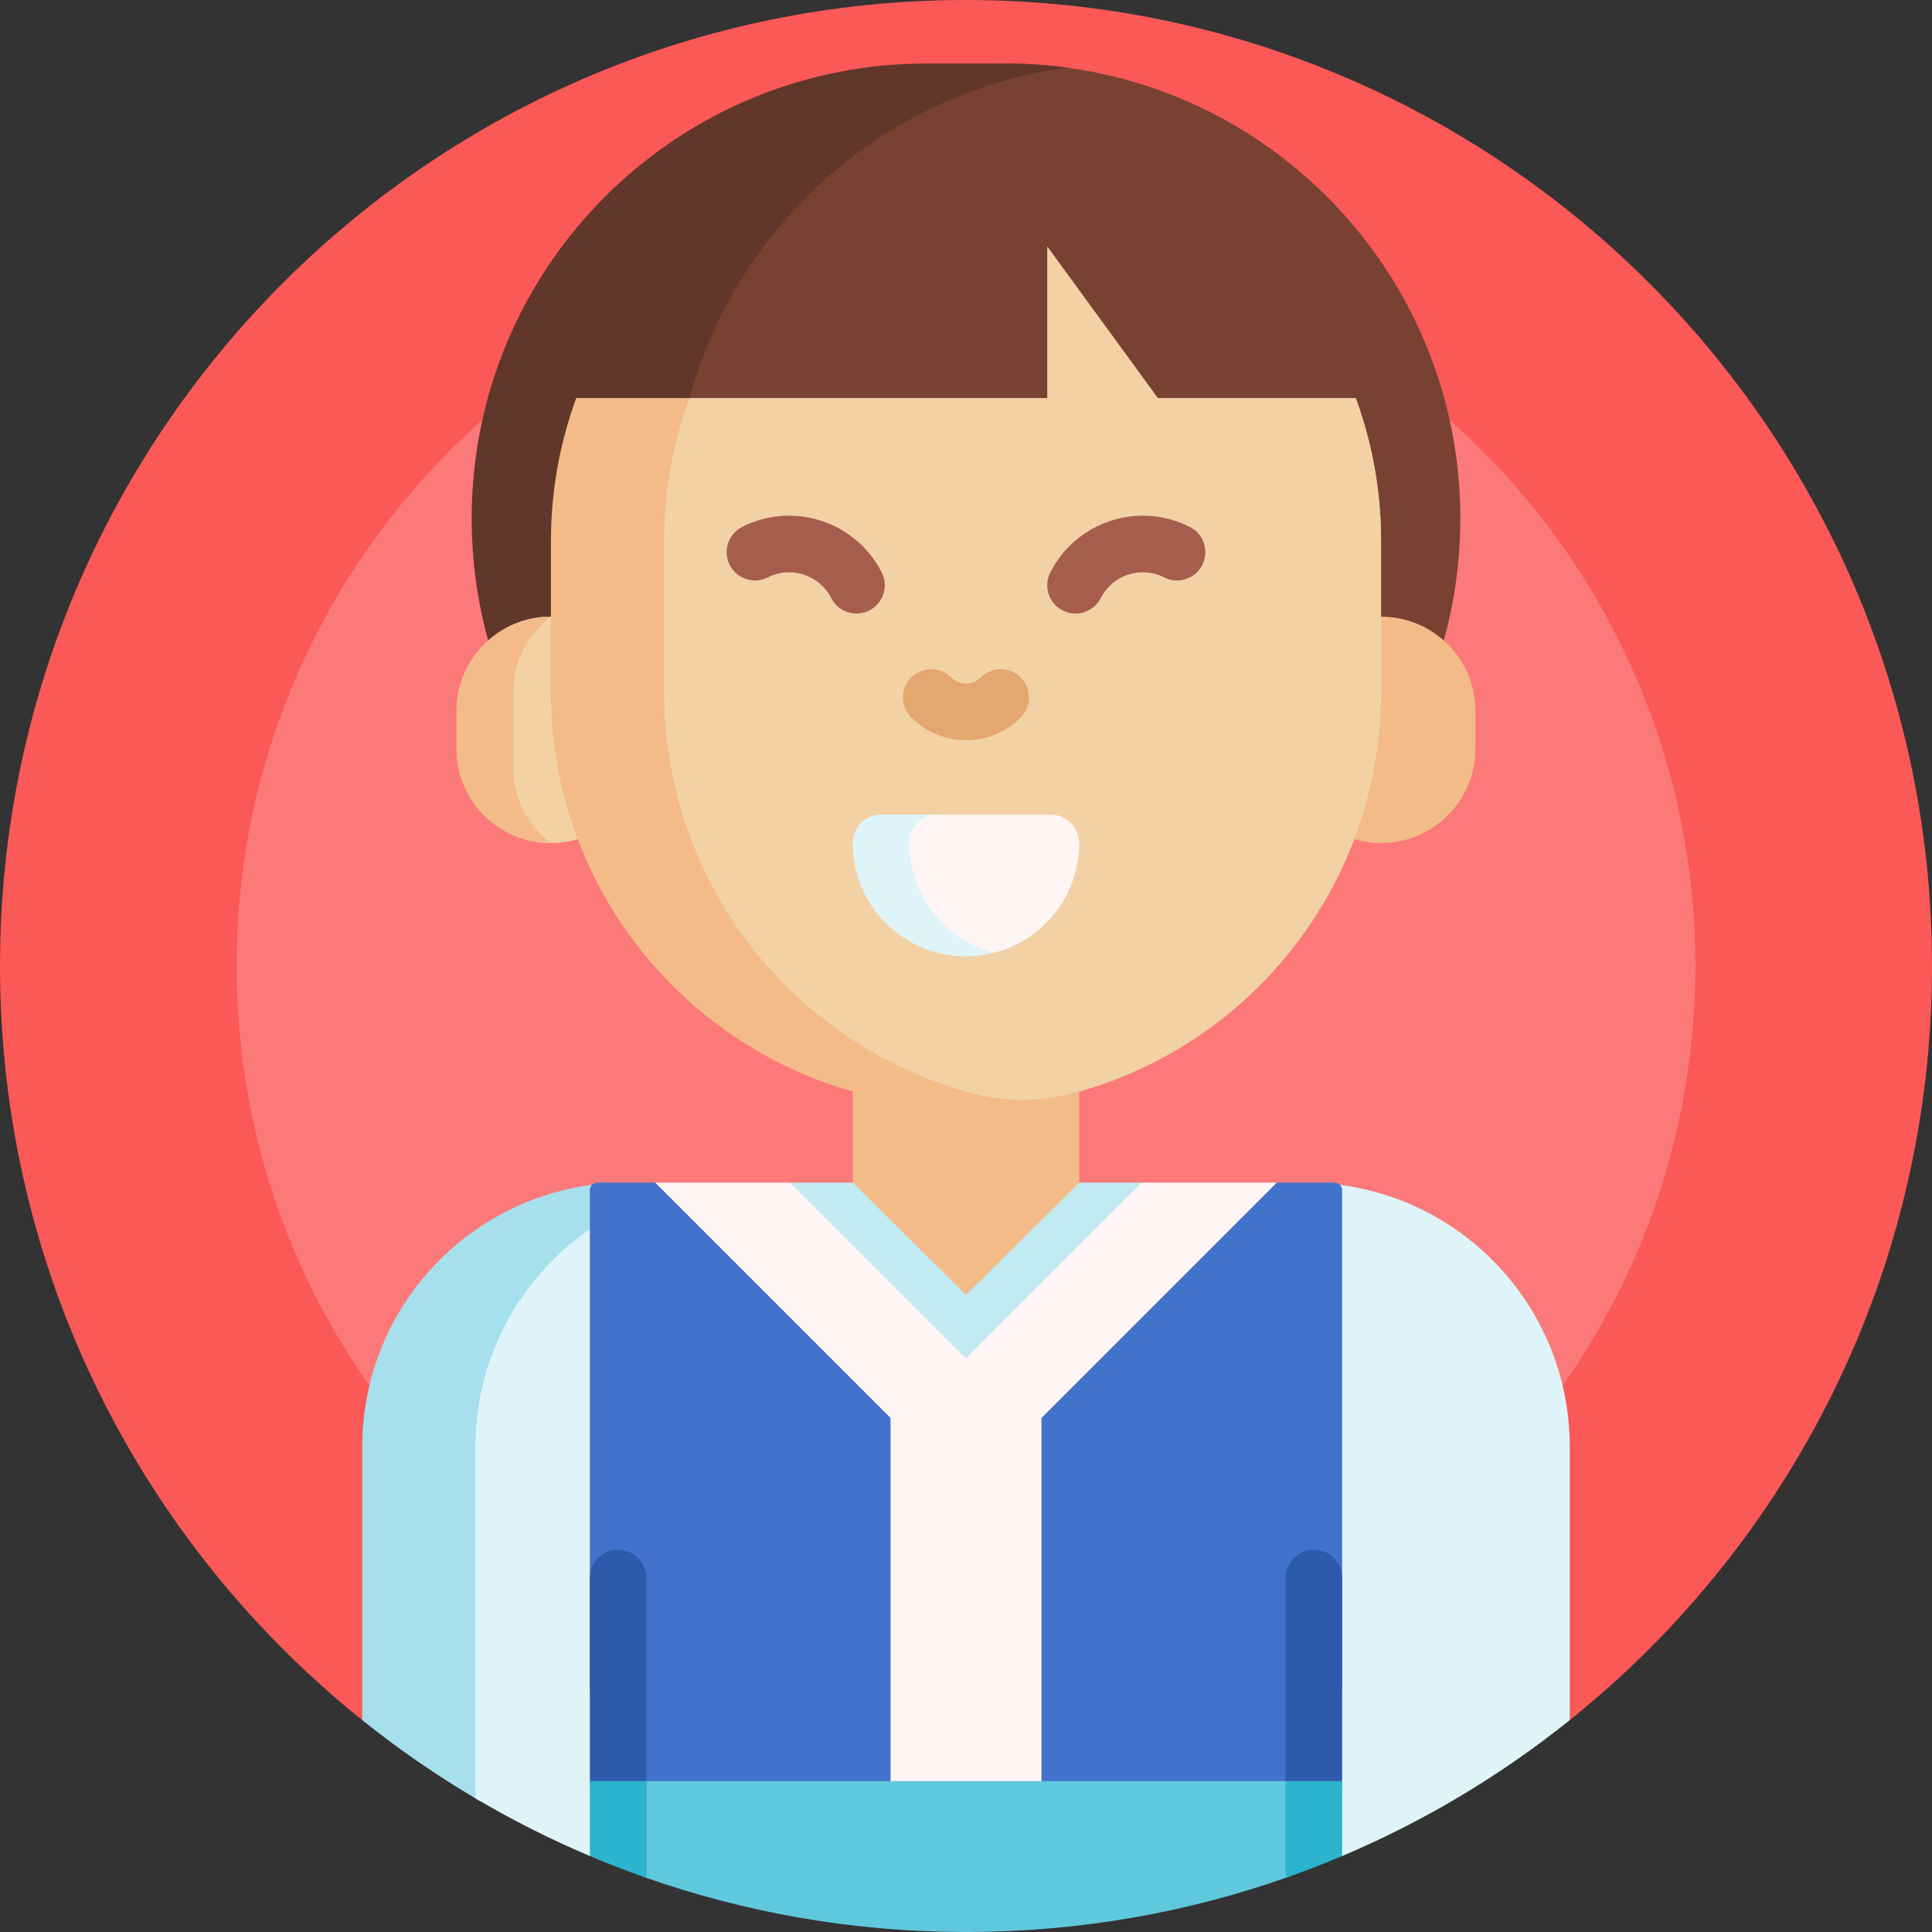 <svg id="Capa_1" enable-background="new 0 0 512 512" height="512" viewBox="0 0 512 512" width="512" xmlns="http://www.w3.org/2000/svg"><rect x="0" y="0" width="512" height="512" fill="#333333" stroke="none"/><g><path d="m0 256c0-141.385 114.615-256 256-256s256 114.615 256 256c0 80.844-37.475 152.936-96 199.852-2.326 1.864-102.672-45.203-160-45.203s-157.674 47.067-160 45.203c-58.525-46.916-96-119.008-96-199.852z" fill="#fb5858"/><path d="m449.298 256c0 106.755-86.542 193.298-193.298 193.298s-193.298-86.543-193.298-193.298 86.543-193.298 193.298-193.298 193.298 86.543 193.298 193.298z" fill="#fc7979"/><path d="m163.952 330.118c-15.065 12.839-24.619 31.953-24.619 53.299v86.281c0 6.516-7.081 10.555-12.701 7.257-10.735-6.299-20.97-13.358-30.632-21.103v-72.435c0-36.105 27.335-65.826 62.439-69.596 2.484-.268 17.733 5.882 5.513 16.297z" fill="#a6e0ec"/><path d="m416 383.416v72.436c-18.23 14.614-38.503 26.785-60.322 36.017-1.441.61-197.158.93-199.357 0-10.482-4.435-20.608-9.549-30.322-15.286v-93.167c0-33.663 23.762-61.776 55.428-68.481 4.701-.995 14.746 9.342 19.743 9.342l140.851-1.66c2.809 0 9.559-9.035 12.282-8.714 34.746 4.107 61.697 33.662 61.697 69.513z" fill="#def4f8"/><path d="m156.322 315.416c0-1.105.895-2 2-2h15.322l23.612 7.201h121.766l19.335-7.201h15.322c1.105 0 2 .895 2 2v130.46c0 17.98-12.659 33.44-30.267 37.081-22.267 4.604-45.509 7.043-69.412 7.043s-47.145-2.439-69.411-7.043c-17.608-3.641-30.267-19.101-30.267-37.081z" fill="#4172cc"/><path d="m338.356 313.416-62.356 62.356v104.228h-40v-104.228l-62.356-62.356h35.69l10.071 4.478h73.191l9.988-4.478z" fill="#fff5f5"/><path d="m256 360-46.584-46.584h93.167z" fill="#c2eaf2"/><path d="m355.678 418.149v53.851c0 3.047-1.863 5.779-4.692 6.91-.05.02-.099.04-.149.06-4.867 1.942-10.159-1.67-10.159-6.911v-53.596c0-4.107 3.165-7.688 7.269-7.811 4.248-.127 7.731 3.278 7.731 7.497zm-191.626-7.497c-4.247-.127-7.731 3.278-7.731 7.497v53.851c0 3.047 1.863 5.779 4.692 6.91.05.02.099.04.149.06 4.867 1.942 10.159-1.67 10.159-6.911v-53.596c.001-4.106-3.164-7.688-7.269-7.811z" fill="#2e5aac"/><path d="m345.738 490.922c0 2.973-1.879 5.621-4.684 6.609-26.285 9.256-54.535 14.343-83.956 14.466-.365.002-.732.003-1.098.003s-.733-.001-1.099-.002c-29.414-.124-57.657-5.208-83.935-14.459-2.817-.992-4.704-3.651-4.704-6.638v-9.22l5.06-9.681h169.357c3.238 3.214 5.06 7.587 5.06 12.15v6.772z" fill="#60c8dd"/><path d="m355.678 472v19.869c-4.923 2.083-9.925 4.016-15 5.794v-25.663zm-199.356 19.869c4.923 2.083 9.925 4.017 15 5.795v-25.664h-15z" fill="#2cb3cd"/><path d="m129.654 104.116c5.903-20.593 34.982-20.593 40.885 0 3.031 10.573 4.654 21.741 4.654 33.289 0 27.73-9.362 53.274-25.096 73.644-15.735-20.369-25.097-45.913-25.097-73.643 0-11.548 1.623-22.716 4.654-33.29z" fill="#61362b"/><path d="m378.074 100.702c1.95 0 3.659 1.295 4.201 3.169 3.076 10.646 4.725 21.897 4.725 33.534 0 61.24-45.656 111.816-104.787 119.548-59.131-7.732-104.787-58.308-104.787-119.549 0-12.798 1.994-25.13 5.689-36.703h194.959z" fill="#784132"/><path d="m171 188.416v10c0 13.807-11.193 25-25 25s-25-11.193-25-25v-10c0-13.807 11.193-25 25-25s25 11.193 25 25z" fill="#f2d1a5"/><path d="m136 183.416v20c0 8.178 3.927 15.439 9.998 20-13.806-.001-24.998-11.194-24.998-25v-10c0-13.806 11.192-24.999 24.998-25-6.071 4.561-9.998 11.822-9.998 20zm230-20v-20c0-60.751-49.249-110-110-110-60.751 0-110 49.249-110 110v40c0 50.351 33.83 92.801 80 105.859v24.141c11.716 11.716 18.284 18.018 30 29.733 11.716-11.716 18.284-18.017 30-29.733v-24.141c33.586-9.499 60.641-34.551 72.895-66.883 2.252.667 4.637 1.024 7.105 1.024 13.807 0 25-11.193 25-25v-10c0-13.807-11.193-25-25-25z" fill="#f2bb88"/><path d="m366 143.416v40c0 50.792-34.425 93.543-81.216 106.195-9.023 2.44-18.545 2.44-27.568 0-46.791-12.652-81.216-55.403-81.216-106.195v-40c0-55.663 41.345-101.669 95-108.985 53.655 7.316 95 53.322 95 108.985z" fill="#f2d1a5"/><path d="m241.5 190.148c-2.929-2.93-2.929-7.678 0-10.607 2.929-2.928 7.678-2.928 10.606 0 1.042 1.042 2.424 1.616 3.893 1.616s2.851-.574 3.893-1.616c2.929-2.928 7.678-2.928 10.606 0 2.929 2.93 2.929 7.678 0 10.607-3.875 3.875-9.024 6.009-14.5 6.009s-10.623-2.134-14.498-6.009z" fill="#e3a76f"/><path d="m233.653 151.693c1.877 3.692.406 8.208-3.285 10.085-3.693 1.878-8.207.406-10.085-3.285-3.125-6.143-10.664-8.6-16.808-5.477-3.692 1.877-8.207.405-10.085-3.287-1.877-3.692-.406-8.207 3.286-10.084 6.758-3.436 14.284-3.803 20.98-1.621 6.695 2.181 12.56 6.912 15.997 13.669zm81.671-12.048c-6.758-3.436-14.284-3.803-20.98-1.621s-12.561 6.912-15.998 13.67c-1.877 3.692-.406 8.208 3.285 10.085 3.693 1.878 8.207.406 10.085-3.285 3.125-6.143 10.664-8.6 16.808-5.477 3.692 1.877 8.207.405 10.085-3.287 1.879-3.693.407-8.208-3.285-10.085z" fill="#a65d4e"/><path d="m256 253.416c-16.569 0-30-13.431-30-30 0-4.142 3.358-7.5 7.5-7.5h45c4.142 0 7.5 3.358 7.5 7.5 0 16.569-13.431 30-30 30z" fill="#fff5f5"/><path d="m263.5 252.471c-2.397.617-4.91.945-7.5.945-16.568 0-30-13.431-30-30 0-4.142 3.358-7.5 7.5-7.5h15c-4.142 0-7.5 3.358-7.5 7.5 0 13.979 9.561 25.725 22.5 29.055z" fill="#def4f8"/><path d="m277.531 105.483h-96.382c-11.192 0-19.016-10.985-15.461-21.598 13.308-39.738 100.739-67.053 100.739-67.053 55.54 0 102.308 37.552 116.301 88.651h-75.873l-29.325-40.185v40.185z" fill="#784132"/><path d="m182.719 105.483h-53.447c13.994-51.099 60.762-88.651 116.301-88.651h20.854c5.527 0 10.967.372 16.297 1.093-48.227 6.516-87.404 41.544-100.005 87.558z" fill="#61362b"/></g></svg>